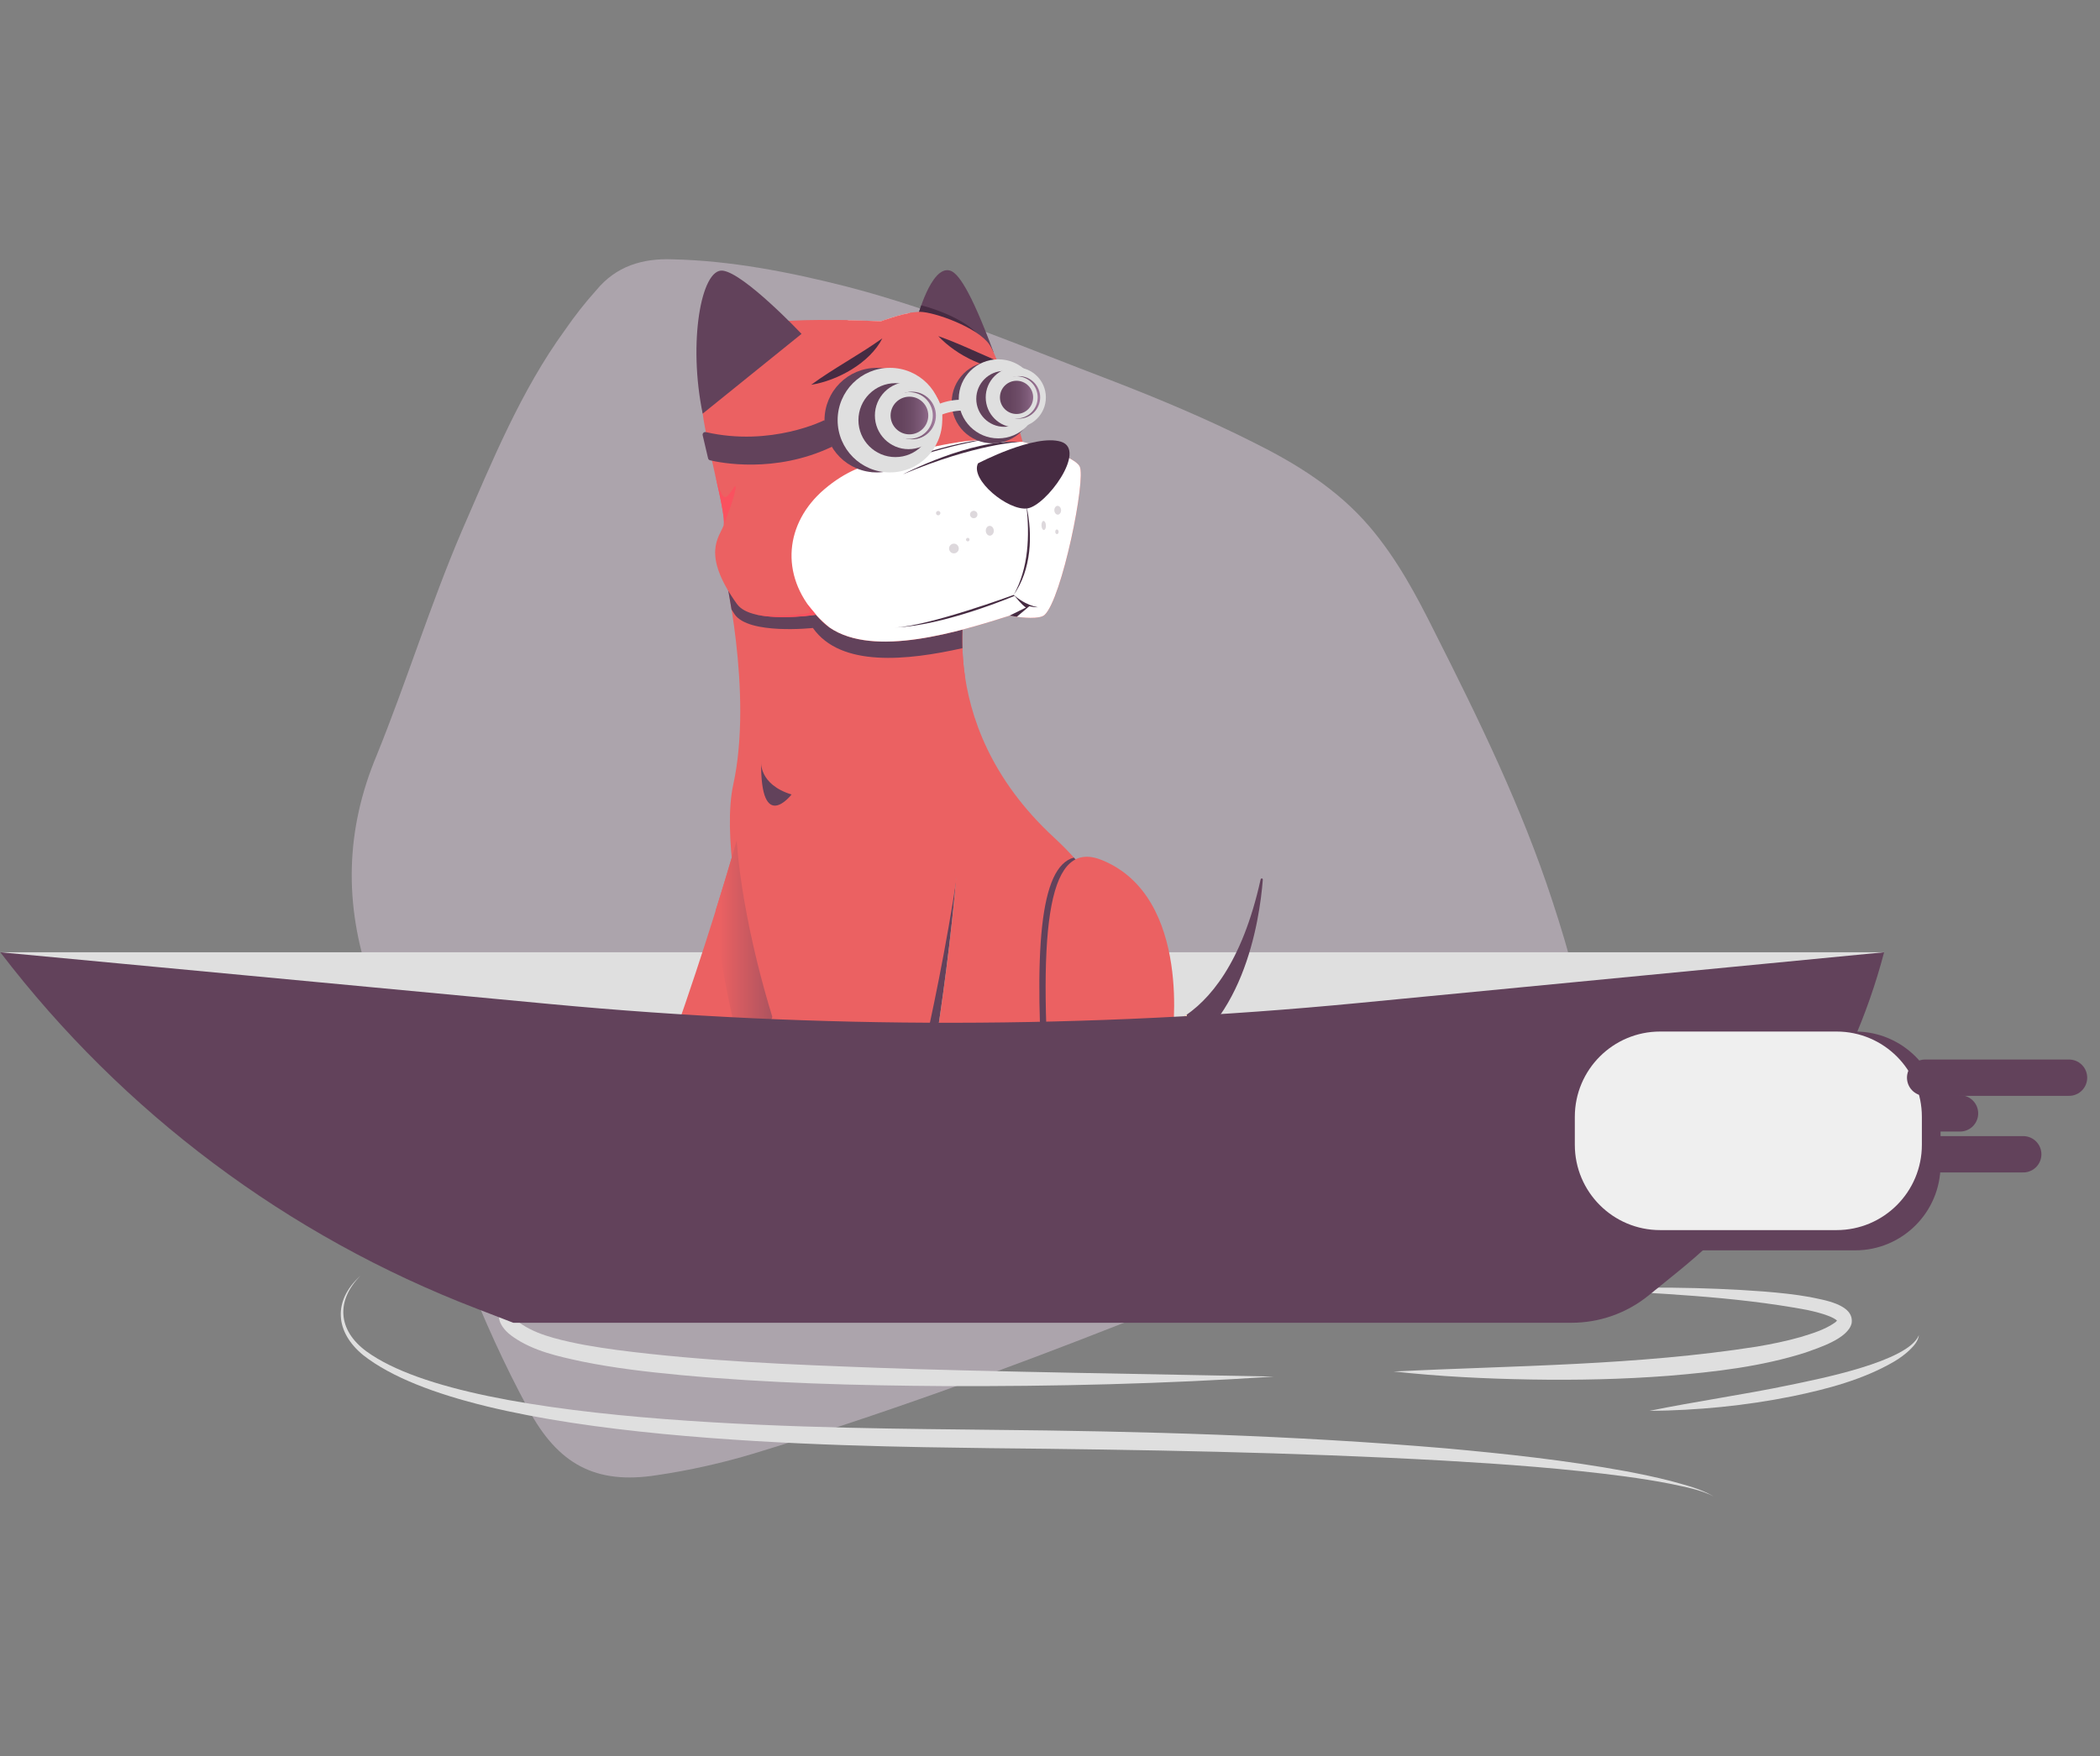 <svg width="269" height="225" viewBox="0 0 269 225" fill="none" xmlns="http://www.w3.org/2000/svg">
<rect x="0" y="0" width="269" height="225" fill="#808080" stroke="none"/>
<path opacity="0.5" d="M175.473 67.528C178.975 71.651 181.436 76.285 183.79 81.01C189.467 92.252 194.944 103.476 198.861 115.465C201.066 122.184 202.965 128.976 203.546 135.953C203.891 139.396 202.793 142.008 199.826 144.155C194.732 147.92 189.038 150.327 183.329 152.933C170.366 158.712 157.325 164.183 144.099 169.436C128.501 175.584 112.734 181.315 96.628 186.214C92.525 187.457 88.344 188.392 84.087 189.019C76.276 190.235 71.46 187.601 67.677 180.542C61.509 169.156 57.102 157.024 53.215 144.636C51.287 138.242 49.557 131.866 47.415 125.655C44.039 115.821 44.248 106.305 48.273 96.724C52.083 87.326 55.126 77.458 59.135 68.077C63.008 59.185 66.696 50.077 72.394 42.251C73.631 40.453 74.96 38.764 76.381 37.183C78.918 34.096 82.301 33.09 86.101 33.225C93.608 33.388 101.118 34.855 108.399 36.703C120.202 39.755 131.273 44.548 142.68 48.869C148.721 51.21 154.747 53.751 160.544 56.672C165.958 59.359 171.327 62.644 175.473 67.528Z" fill="#D9C8D9"/>
<g clip-path="url(#clip0_3872_14752)">
<path d="M98.644 163.647C90.239 164.138 81.809 164.602 73.51 165.951C71.05 166.436 68.481 166.779 66.302 168.035C66.104 168.183 65.793 168.387 65.778 168.623C65.962 169.082 66.473 169.413 66.872 169.703C68.117 170.519 69.495 171.027 70.929 171.429C73.575 172.16 76.331 172.606 79.063 172.973C90.15 174.416 101.406 174.844 112.591 175.258C124.045 175.713 151.415 176.133 163.185 176.379C149.168 177.313 135.035 177.65 120.982 177.597C109.705 177.52 98.423 177.227 87.184 176.184C82.957 175.784 78.717 175.297 74.539 174.445C71.529 173.795 68.342 173.115 65.761 171.317C63.999 170.122 62.981 168.207 65.048 166.69C70.598 163.083 91.333 163.435 98.647 163.65L98.644 163.647Z" fill="#DFDFDF"/>
<path d="M202.476 165.15C210.299 164.878 218.143 164.884 225.955 165.478C227.915 165.638 229.875 165.833 231.845 166.187C233.515 166.554 237.56 167.095 237.184 169.543C236.735 171.512 232.983 172.686 231.274 173.301C225.588 175.111 219.634 175.788 213.741 176.276C207.863 176.728 201.985 176.852 196.102 176.752C190.227 176.651 184.358 176.367 178.516 175.72C194.068 174.966 209.685 174.948 225.065 172.535C226.96 172.21 228.841 171.832 230.662 171.308C232.176 170.847 233.737 170.371 235.029 169.472C235.174 169.363 235.292 169.245 235.333 169.18C235.36 169.147 235.36 169.138 235.354 169.162C235.348 169.183 235.354 169.239 235.366 169.265C235.168 169.023 234.674 168.778 234.201 168.597C233.37 168.278 232.442 168.047 231.513 167.846C221.966 166.051 212.192 165.741 202.473 165.147L202.476 165.15Z" fill="#DFDFDF"/>
<path d="M0.039 122.01H241.345L165.966 151.57C165.966 151.57 56.407 140.625 53.933 140.941C51.458 141.257 0.039 122.01 0.039 122.01Z" fill="#DFDFDF"/>
<path d="M144.625 132.241C144.625 132.241 156.756 134.078 161.472 112.707C161.519 112.482 161.776 112.506 161.759 112.731C161.351 117.955 159.246 132.265 148.495 136.387" fill="#62425B"/>
<path d="M152.292 134.281C151.165 135.127 149.909 135.839 148.498 136.38L144.625 132.238C144.625 132.238 148.072 132.761 152.002 130.012C152.197 131.543 152.277 132.998 152.289 134.281H152.292Z" fill="#FDDAC2"/>
<path d="M152.292 134.281C151.165 135.127 149.909 135.839 148.498 136.38L144.625 132.238C144.625 132.238 148.072 132.761 152.002 130.012C152.197 131.543 152.277 132.998 152.289 134.281H152.292Z" fill="#FDDAC2"/>
<path d="M96.93 98.353C96.93 98.353 92.24 117.314 83.107 141.636C83.06 141.751 83.045 141.872 82.963 141.97C82.525 142.511 80.999 144.48 80.494 145.887C80.334 146.337 80.665 146.807 81.144 146.795L90.528 146.582C90.833 146.576 91.099 146.363 91.167 146.065C91.995 142.606 104.029 124.597 107.464 104.991" fill="#EB6162"/>
<path d="M83.102 141.639C83.102 141.639 85.162 141.482 88.356 142.958C88.356 142.958 86.416 141.37 83.362 140.95L83.102 141.642V141.639Z" fill="#FDDAC2"/>
<path d="M82.371 146.77C82.924 145.534 83.971 143.08 83.436 143.479C82.924 143.854 82.117 145.759 81.703 146.787L82.371 146.77Z" fill="#FDDAC2"/>
<path d="M124.117 74.956C124.117 74.956 118.709 92.294 135.068 107.358C151.433 122.428 147.193 144.623 142.82 144.623C138.447 144.623 110.534 145.918 105.856 145.918C101.179 145.918 91.328 112.384 93.923 100.552C96.513 88.728 92.688 72.694 92.688 72.694" fill="#EB6162"/>
<path d="M95.57 137.138C93.636 130.411 92.09 122.839 91.664 116.698C95.15 105.528 96.93 98.356 96.93 98.356L107.311 104.899C106.045 106.004 105.883 107.217 106.515 109.537C103.919 120.303 99.127 130.252 95.576 137.135L95.57 137.141V137.138Z" fill="url(#paint0_linear_3872_14752)"/>
<path d="M94.672 99.659C96.744 90.216 94.719 78.1 93.82 73.6L116.406 75.326L123.546 76.938C123.248 79.061 123.047 83.034 123.626 86.801C122.446 88.551 121.122 89.849 117.465 91.721C109.851 95.612 107.923 95.771 109.213 100.467C110.502 105.162 114.085 107.917 111.56 114.076C109.248 119.726 112.734 136.972 120.214 144.654C113.671 144.861 108.24 145.023 106.599 145.023C101.922 145.023 92.07 111.489 94.666 99.656L94.672 99.662V99.659Z" fill="#EB6162"/>
<path d="M117.477 40.823C117.477 40.823 119.254 33.963 121.69 34.667C122.674 34.948 124.262 37.003 127.278 45.151" fill="#62425B"/>
<path d="M117.477 40.821C117.477 40.821 117.666 40.085 118.006 39.124C120.401 39.706 124.244 41.321 125.436 43.112C125.672 43.464 125.936 44.011 126.219 44.682L117.48 40.821H117.477Z" fill="#462B42"/>
<path d="M115.651 76.223L123.545 77.76C123.356 79.123 123.205 80.93 123.279 83.05C116.266 84.62 107.704 85.548 104.129 80.46C104.129 80.46 95.842 81.367 94.077 78.671C93.944 78.47 93.822 78.275 93.701 78.082C93.471 76.634 93.24 75.407 93.062 74.499L115.648 76.226L115.651 76.223Z" fill="#62425B"/>
<path d="M133.803 78.801C133.199 79.342 131.133 79.215 129.326 78.892C122.248 81.128 109.434 85.149 104.538 78.774C104.538 78.774 96.298 80.034 94.42 77.408L94.408 77.402C89.784 70.948 92.155 68.837 92.691 67.317C93.226 65.797 89.178 52.723 89.991 50.6C90.795 48.477 96.481 41.659 100.05 41.21C101.608 41.015 104.248 40.979 106.726 41.003C109.919 41.035 112.846 41.163 112.846 41.163C112.846 41.163 115.273 40.24 117.089 40.01C117.37 39.971 117.636 39.953 117.875 39.956C119.67 39.977 125.264 41.94 126.754 44.172C128.244 46.399 130.994 56.608 130.994 56.608C130.994 56.608 137.439 58.202 138.303 59.76C139.166 61.321 136.011 76.817 133.803 78.801V78.801Z" fill="#EB6162"/>
<path d="M131.453 64.203C131.453 64.203 131.757 66.734 130.758 72.698L131.453 64.203V64.203Z" fill="#B76632"/>
<path d="M138.296 59.755C139.159 61.313 136.004 76.808 133.796 78.795C133.193 79.336 131.126 79.209 129.319 78.887C122.957 80.894 111.958 84.342 106.246 80.389C105.643 79.901 105.096 79.386 104.605 78.857C104.581 78.828 104.552 78.801 104.531 78.772C99.859 73.633 100.554 66.998 105.589 62.693C111.178 57.913 115.636 59.695 116.609 56.94C117.582 54.184 116.038 49.406 114.826 48.28C113.614 47.153 114.746 45.276 112.851 43.434C110.959 41.592 108.472 41.033 108.466 41.033C110.911 41.08 112.851 41.166 112.851 41.166C112.851 41.166 114.853 40.406 116.579 40.09C115.539 40.595 116.31 40.74 117.011 41.033C117.712 41.326 116.499 42.224 116.958 42.603C117.416 42.981 118.392 43.656 118.333 44.69C118.279 45.725 118.223 46.571 119.438 48.649C120.654 50.728 120.491 54.675 122.815 55.751C125.133 56.833 130.996 56.609 130.996 56.609C130.996 56.609 137.441 58.202 138.305 59.763L138.293 59.752L138.296 59.755Z" fill="white"/>
<path d="M130.611 56.619C130.611 56.619 124.984 56.855 115.656 60.773C115.656 60.773 124.299 56.261 130.611 56.619Z" fill="#462B42"/>
<path d="M127.313 56.136C127.313 56.136 121.166 56.822 111.562 60.568C111.562 60.568 119.918 56.822 127.313 56.136Z" fill="#462B42"/>
<path d="M125.272 59.371C125.272 59.371 132.546 55.545 135.913 56.597C139.281 57.65 134.003 64.843 131.564 65.148C129.125 65.452 124.238 61.476 125.275 59.371H125.272Z" fill="#462B42"/>
<path d="M114.539 80.407C118.868 80.274 129.852 76.224 129.852 76.224C130.99 77.22 132.016 77.542 132.016 77.542C132.285 77.646 132.604 77.743 132.959 77.808C132.959 77.808 132.459 77.826 131.853 77.675L130.248 79.026L129.316 78.882L131.416 77.841C130.857 77.471 130.218 76.638 129.967 76.345C129.949 76.351 120.949 80.183 114.545 80.407" fill="#462B42"/>
<path d="M92.594 67.541C92.582 67.571 92.57 67.594 92.57 67.594C92.57 67.594 92.582 67.559 92.594 67.541Z" fill="#C9D9DC"/>
<path d="M92.883 63.698C93.516 63.662 94.409 61.344 94.202 62.713C94.03 63.846 93.028 66.442 92.688 67.305C92.919 66.598 92.221 63.535 91.461 60.203C91.564 60.664 92.289 63.73 92.877 63.701L92.883 63.695V63.698Z" fill="#FA515F"/>
<path d="M103.75 78.452C103.761 78.204 103.173 77.21 103.537 77.589C103.9 77.973 104.527 78.763 104.527 78.763C104.527 78.763 99.942 79.463 96.828 78.727C99.394 79.147 103.732 78.698 103.75 78.446V78.452V78.452Z" fill="#FA515F"/>
<path opacity="0.18" d="M133.407 67.338C133.419 67.66 133.564 67.914 133.718 67.908C133.875 67.902 133.993 67.639 133.978 67.317C133.966 66.995 133.821 66.74 133.668 66.746C133.511 66.752 133.393 67.015 133.407 67.338Z" fill="#462B42"/>
<path opacity="0.18" d="M135.055 65.394C135.067 65.704 135.274 65.947 135.511 65.941C135.747 65.929 135.93 65.672 135.919 65.359C135.907 65.045 135.7 64.806 135.463 64.812C135.227 64.823 135.043 65.081 135.055 65.394Z" fill="#462B42"/>
<path opacity="0.18" d="M135.172 68.147C135.178 68.312 135.282 68.439 135.403 68.433C135.524 68.433 135.61 68.288 135.604 68.129C135.598 67.963 135.494 67.836 135.373 67.842C135.252 67.842 135.166 67.987 135.172 68.147Z" fill="#462B42"/>
<path opacity="0.18" d="M126.274 68.025C126.292 68.371 126.534 68.646 126.815 68.634C127.096 68.622 127.315 68.329 127.303 67.984C127.291 67.638 127.043 67.363 126.762 67.374C126.481 67.386 126.262 67.679 126.274 68.025Z" fill="#462B42"/>
<path opacity="0.18" d="M124.258 65.942C124.27 66.208 124.495 66.409 124.752 66.397C125.018 66.385 125.219 66.16 125.207 65.903C125.196 65.637 124.971 65.436 124.714 65.448C124.448 65.46 124.246 65.684 124.258 65.942Z" fill="#462B42"/>
<path opacity="0.18" d="M121.571 70.308C121.589 70.654 121.876 70.918 122.222 70.9C122.568 70.882 122.831 70.595 122.813 70.249C122.795 69.903 122.508 69.64 122.162 69.658C121.817 69.676 121.553 69.963 121.571 70.308Z" fill="#462B42"/>
<path opacity="0.18" d="M123.742 69.152C123.742 69.273 123.852 69.371 123.979 69.365C124.1 69.365 124.198 69.255 124.192 69.128C124.186 69.001 124.082 68.909 123.955 68.915C123.828 68.921 123.737 69.025 123.742 69.152Z" fill="#462B42"/>
<path opacity="0.18" d="M119.899 65.757C119.905 65.913 120.038 66.032 120.191 66.026C120.345 66.02 120.466 65.887 120.46 65.733C120.454 65.576 120.321 65.458 120.168 65.464C120.011 65.47 119.893 65.603 119.899 65.757Z" fill="#462B42"/>
<path d="M106.906 50.454C106.906 50.454 108.822 51.237 110.026 48.642" stroke="#462B42" stroke-width="0.582" stroke-miterlimit="10" stroke-linecap="round"/>
<path d="M102.674 42.778C102.674 42.778 95.327 35.005 92.578 34.677C89.828 34.349 88.119 43.866 90.011 52.999" fill="#62425B"/>
<path d="M123.742 51.148C123.742 51.148 125.25 54.657 127.033 54.657C128.816 54.657 128.165 51.148 128.165 51.148" stroke="#462B42" stroke-width="0.582" stroke-miterlimit="10" stroke-linecap="round"/>
<path d="M114.16 52.017C114.16 52.017 114.909 56.534 111.99 57.752C109.072 58.98 107.375 54.657 107.375 54.657" stroke="#462B42" stroke-width="0.582" stroke-miterlimit="10" stroke-linecap="round"/>
<path d="M133.784 141.706C132.33 121.631 133.193 111.055 137.554 109.881C148.159 121.666 147.873 136.535 145.235 142.235C144.434 143.232 143.659 144.012 143.009 144.589C142.947 144.601 142.882 144.618 142.826 144.618C141.256 144.618 136.664 144.784 131.203 144.997C131.36 143.776 133.793 141.7 133.793 141.7L133.787 141.706H133.784Z" fill="#62425B"/>
<path d="M150.132 133.265C150.132 133.265 152.837 114.978 141.173 110.209C134.4 107.442 132.865 117.884 134.592 141.706C134.592 141.706 129.838 145.757 133.188 145.866C136.537 145.975 142.152 145.866 142.152 145.866C142.152 145.866 148.453 142.085 150.138 133.259L150.132 133.265V133.265Z" fill="#EB6162"/>
<path d="M134.598 141.706C134.598 141.706 136.381 141.439 138.971 142.522C138.971 142.522 136.916 141.227 134.539 140.898" fill="#FDDAC2"/>
<path d="M133.195 145.87C133.275 145.87 133.361 145.87 133.449 145.876C134.008 144.811 135.152 142.579 134.641 142.952C134.118 143.33 133.322 145.104 133 145.852C133.062 145.852 133.127 145.864 133.195 145.87Z" fill="#F1CEB6"/>
<path d="M137.734 143.566C137.568 143.761 137.734 145.091 137.855 145.919H138.219C138.092 144.825 137.891 143.388 137.737 143.566H137.734Z" fill="#F1CEB6"/>
<path d="M82.371 146.77C82.924 145.534 83.971 143.08 83.436 143.479C82.924 143.854 82.117 145.759 81.703 146.787L82.371 146.77Z" fill="#FDDAC2"/>
<path d="M133.195 145.87C133.275 145.87 133.361 145.87 133.449 145.876C134.008 144.811 135.152 142.579 134.641 142.952C134.118 143.33 133.322 145.104 133 145.852C133.062 145.852 133.127 145.864 133.195 145.87Z" fill="#F1CEB6"/>
<path d="M137.734 143.566C137.568 143.761 137.734 145.091 137.855 145.919H138.219C138.092 144.825 137.891 143.388 137.737 143.566H137.734Z" fill="#F1CEB6"/>
<path d="M97.497 97.584C97.497 97.584 97.192 100.502 101.394 101.797C101.394 101.797 97.388 106.983 97.497 97.584Z" fill="#62425B"/>
<path d="M108.078 142.971C108.146 142.873 108.181 142.752 108.199 142.631C110.777 121.559 112.187 100.407 112.187 100.407L123.068 104.544C122.033 122.952 118.781 140.393 117.849 145.531C112.717 145.733 108.29 145.889 106.312 145.916C106.901 144.689 107.779 143.403 108.084 142.971H108.078V142.971Z" fill="#FDDAC2"/>
<path d="M108.078 142.971C108.146 142.873 108.181 142.752 108.199 142.631C110.777 121.559 112.187 100.407 112.187 100.407L123.068 104.544C122.033 122.952 118.781 140.393 117.849 145.531C112.717 145.733 108.29 145.889 106.312 145.916C106.901 144.689 107.779 143.403 108.084 142.971H108.078V142.971Z" fill="#62425B"/>
<path d="M111.585 98.353C111.585 98.353 110.296 120.765 106.396 141.636C106.373 141.757 106.334 141.872 106.252 141.97C105.814 142.511 104.288 144.48 103.783 145.887C103.623 146.337 103.954 146.807 104.433 146.795L114.968 146.582C115.272 146.576 115.538 146.363 115.606 146.065C116.434 142.606 121.274 124.215 123.628 104.559" fill="#EB6162"/>
<path d="M106.391 141.639C106.391 141.639 108.451 141.482 111.645 142.958C111.645 142.958 109.705 141.37 106.651 140.95L106.391 141.642V141.639Z" fill="#FDDAC2"/>
<path d="M109.664 144.232C109.427 144.469 109.525 145.891 109.608 146.677L110.143 146.666C110.045 145.527 109.874 144.019 109.664 144.232V144.232Z" fill="#FDDAC2"/>
<path d="M105.66 146.77C106.213 145.534 107.26 143.08 106.725 143.479C106.213 143.854 105.406 145.759 104.992 146.787L105.66 146.77Z" fill="#FDDAC2"/>
<path d="M109.664 144.232C109.427 144.469 109.525 145.891 109.608 146.677L110.143 146.666C110.045 145.527 109.874 144.019 109.664 144.232V144.232Z" fill="#FDDAC2"/>
<path d="M105.66 146.77C106.213 145.534 107.26 143.08 106.725 143.479C106.213 143.854 105.406 145.759 104.992 146.787L105.66 146.77Z" fill="#FDDAC2"/>
<path d="M0.039 122.01L70.469 128.644C104.873 131.885 139.501 131.844 173.901 128.523L241.345 122.01C237.12 138.109 227.875 152.448 214.945 162.927L211.17 165.987C208.379 168.249 204.896 169.482 201.306 169.482H65.753L60.99 167.646C36.843 158.359 15.748 142.558 0.039 122.01Z" fill="#62425B"/>
<path d="M131.487 64.814C132.303 68.607 132.125 72.95 129.852 76.223C131.767 72.764 131.906 68.663 131.487 64.814Z" fill="#462B42"/>
<path d="M237.643 132.168H215.048C209.011 132.168 204.117 137.062 204.117 143.099V149.272C204.117 155.309 209.011 160.203 215.048 160.203H237.643C243.679 160.203 248.573 155.309 248.573 149.272V143.099C248.573 137.062 243.679 132.168 237.643 132.168Z" fill="#62425B"/>
<path d="M235.252 132.168H212.657C206.62 132.168 201.727 137.062 201.727 143.099V146.679C201.727 152.716 206.62 157.61 212.657 157.61H235.252C241.289 157.61 246.183 152.716 246.183 146.679V143.099C246.183 137.062 241.289 132.168 235.252 132.168Z" fill="#EFEFEF"/>
<path d="M126.261 56.412C122.692 56.137 113.787 58.686 113.787 58.686L106.727 41.002C109.92 41.035 112.847 41.162 112.847 41.162C112.847 41.162 115.274 40.239 117.09 40.009L126.261 56.412Z" fill="#EB6162"/>
<path d="M120.188 43.065C123.653 44.285 126.79 45.983 130.246 47.239C126.739 47.697 122.559 45.575 120.188 43.065Z" fill="#462B42"/>
<path d="M112.317 60.529C116.017 60.529 119.017 57.53 119.017 53.83C119.017 50.13 116.017 47.13 112.317 47.13C108.617 47.13 105.617 50.13 105.617 53.83C105.617 57.53 108.617 60.529 112.317 60.529Z" fill="#62425B"/>
<path d="M127.145 56.803C130.039 56.803 132.385 54.457 132.385 51.563C132.385 48.67 130.039 46.324 127.145 46.324C124.252 46.324 121.906 48.67 121.906 51.563C121.906 54.457 124.252 56.803 127.145 56.803Z" fill="#62425B"/>
<path d="M127.877 56.169C130.674 56.169 132.942 53.901 132.942 51.104C132.942 48.307 130.674 46.039 127.877 46.039C125.08 46.039 122.812 48.307 122.812 51.104C122.812 53.901 125.08 56.169 127.877 56.169Z" fill="#DFDFDF"/>
<path d="M128.635 54.686C130.613 54.686 132.216 53.083 132.216 51.106C132.216 49.128 130.613 47.525 128.635 47.525C126.658 47.525 125.055 49.128 125.055 51.106C125.055 53.083 126.658 54.686 128.635 54.686Z" fill="#62425B"/>
<path d="M105.611 53.828C105.611 53.828 98.814 57.282 90.417 55.366C90.171 55.309 89.953 55.525 90.009 55.771L90.701 58.721C90.73 58.846 90.825 58.943 90.949 58.973C92.212 59.277 99.24 60.723 106.551 57.246L105.614 53.831L105.611 53.828Z" fill="#62425B"/>
<path d="M123.286 52.603H123.23C122.257 52.633 121.282 52.846 120.386 53.23L120.359 53.242L120.055 51.855C120.948 51.468 121.923 51.249 122.896 51.22H122.982L123.286 52.603V52.603Z" fill="#DFDFDF"/>
<path d="M113.997 60.529C117.697 60.529 120.696 57.53 120.696 53.83C120.696 50.13 117.697 47.13 113.997 47.13C110.296 47.13 107.297 50.13 107.297 53.83C107.297 57.53 110.296 60.529 113.997 60.529Z" fill="#DFDFDF"/>
<path d="M114.697 58.566C117.313 58.566 119.434 56.445 119.434 53.829C119.434 51.213 117.313 49.093 114.697 49.093C112.082 49.093 109.961 51.213 109.961 53.829C109.961 56.445 112.082 58.566 114.697 58.566Z" fill="#62425B"/>
<path d="M116.381 57.55C118.762 57.55 120.692 55.62 120.692 53.239C120.692 50.859 118.762 48.929 116.381 48.929C114 48.929 112.07 50.859 112.07 53.239C112.07 55.62 114 57.55 116.381 57.55Z" fill="#DFDFDF"/>
<path d="M116.837 56.289C118.521 56.289 119.886 54.924 119.886 53.241C119.886 51.557 118.521 50.192 116.837 50.192C115.154 50.192 113.789 51.557 113.789 53.241C113.789 54.924 115.154 56.289 116.837 56.289Z" fill="url(#paint1_linear_3872_14752)"/>
<path d="M116.494 55.945C117.988 55.945 119.2 54.734 119.2 53.239C119.2 51.745 117.988 50.534 116.494 50.534C115 50.534 113.789 51.745 113.789 53.239C113.789 54.734 115 55.945 116.494 55.945Z" stroke="#DFDFDF" stroke-width="0.582" stroke-miterlimit="10"/>
<path d="M130.118 54.77C132.246 54.77 133.971 53.045 133.971 50.917C133.971 48.789 132.246 47.065 130.118 47.065C127.99 47.065 126.266 48.789 126.266 50.917C126.266 53.045 127.99 54.77 130.118 54.77Z" fill="#DFDFDF"/>
<path d="M130.52 53.639C132.024 53.639 133.243 52.42 133.243 50.916C133.243 49.413 132.024 48.193 130.52 48.193C129.016 48.193 127.797 49.413 127.797 50.916C127.797 52.42 129.016 53.639 130.52 53.639Z" fill="url(#paint2_linear_3872_14752)"/>
<path d="M130.215 53.334C131.551 53.334 132.634 52.251 132.634 50.916C132.634 49.58 131.551 48.497 130.215 48.497C128.88 48.497 127.797 49.58 127.797 50.916C127.797 52.251 128.88 53.334 130.215 53.334Z" stroke="#DFDFDF" stroke-width="0.582" stroke-miterlimit="10"/>
<path d="M103.906 49.302C106.869 47.129 110.038 45.494 113.025 43.348C111.437 46.493 107.306 48.764 103.906 49.302Z" fill="#462B42"/>
<path d="M245.803 171.059C245.726 171.839 245.12 172.487 244.579 173.007C244.017 173.539 243.358 174.015 242.701 174.411C238.698 176.762 234.086 177.971 229.586 178.903C223.596 180.115 217.39 180.718 211.281 180.771C217.245 179.547 223.333 178.702 229.29 177.454C232.882 176.703 244.481 174.462 245.806 171.056L245.803 171.059Z" fill="#DFDFDF"/>
<path d="M46.196 163.435C43.008 166.628 43.254 170.445 46.938 173.147C60.615 183.123 108.459 182.951 126.805 183.197C146.257 183.371 165.724 183.921 185.113 185.565C192.872 186.269 200.627 187.1 208.293 188.51C210.209 188.873 212.116 189.27 214.009 189.752C215.874 190.278 217.817 190.727 219.496 191.724C217.769 190.84 215.812 190.514 213.929 190.109C212.028 189.731 210.109 189.438 208.19 189.175C200.497 188.152 192.75 187.593 185.004 187.147C165.629 186.068 146.192 185.739 126.788 185.55C107.649 185.29 60.902 184.903 46.541 173.644C42.914 170.684 42.586 166.66 46.196 163.438V163.435Z" fill="#DFDFDF"/>
<path d="M246.602 138.081H265.033" stroke="#62425B" stroke-width="4.655" stroke-miterlimit="10" stroke-linecap="round"/>
<path d="M248.57 142.655H251.069" stroke="#62425B" stroke-width="4.655" stroke-miterlimit="10" stroke-linecap="round"/>
<path d="M248.57 147.895H259.167" stroke="#62425B" stroke-width="4.655" stroke-miterlimit="10" stroke-linecap="round"/>
</g>
<defs>
<linearGradient id="paint0_linear_3872_14752" x1="91.661" y1="117.745" x2="107.308" y2="117.745" gradientUnits="userSpaceOnUse">
<stop offset="0.03" stop-color="#EB6162"/>
<stop offset="1" stop-color="#62425B"/>
</linearGradient>
<linearGradient id="paint1_linear_3872_14752" x1="113.792" y1="53.241" x2="119.886" y2="53.241" gradientUnits="userSpaceOnUse">
<stop stop-color="#62425B"/>
<stop offset="0.28" stop-color="#65445E"/>
<stop offset="0.5" stop-color="#6E4D68"/>
<stop offset="0.7" stop-color="#7E5B79"/>
<stop offset="0.9" stop-color="#956F90"/>
<stop offset="1" stop-color="#A57EA1"/>
</linearGradient>
<linearGradient id="paint2_linear_3872_14752" x1="127.797" y1="50.916" x2="133.246" y2="50.916" gradientUnits="userSpaceOnUse">
<stop stop-color="#62425B"/>
<stop offset="0.28" stop-color="#65445E"/>
<stop offset="0.5" stop-color="#6E4D68"/>
<stop offset="0.7" stop-color="#7E5B79"/>
<stop offset="0.9" stop-color="#956F90"/>
<stop offset="1" stop-color="#A57EA1"/>
</linearGradient>
<clipPath id="clip0_3872_14752">
<rect width="268.915" height="157.104" fill="white" transform="translate(0.039 34.615)"/>
</clipPath>
</defs>
</svg>

